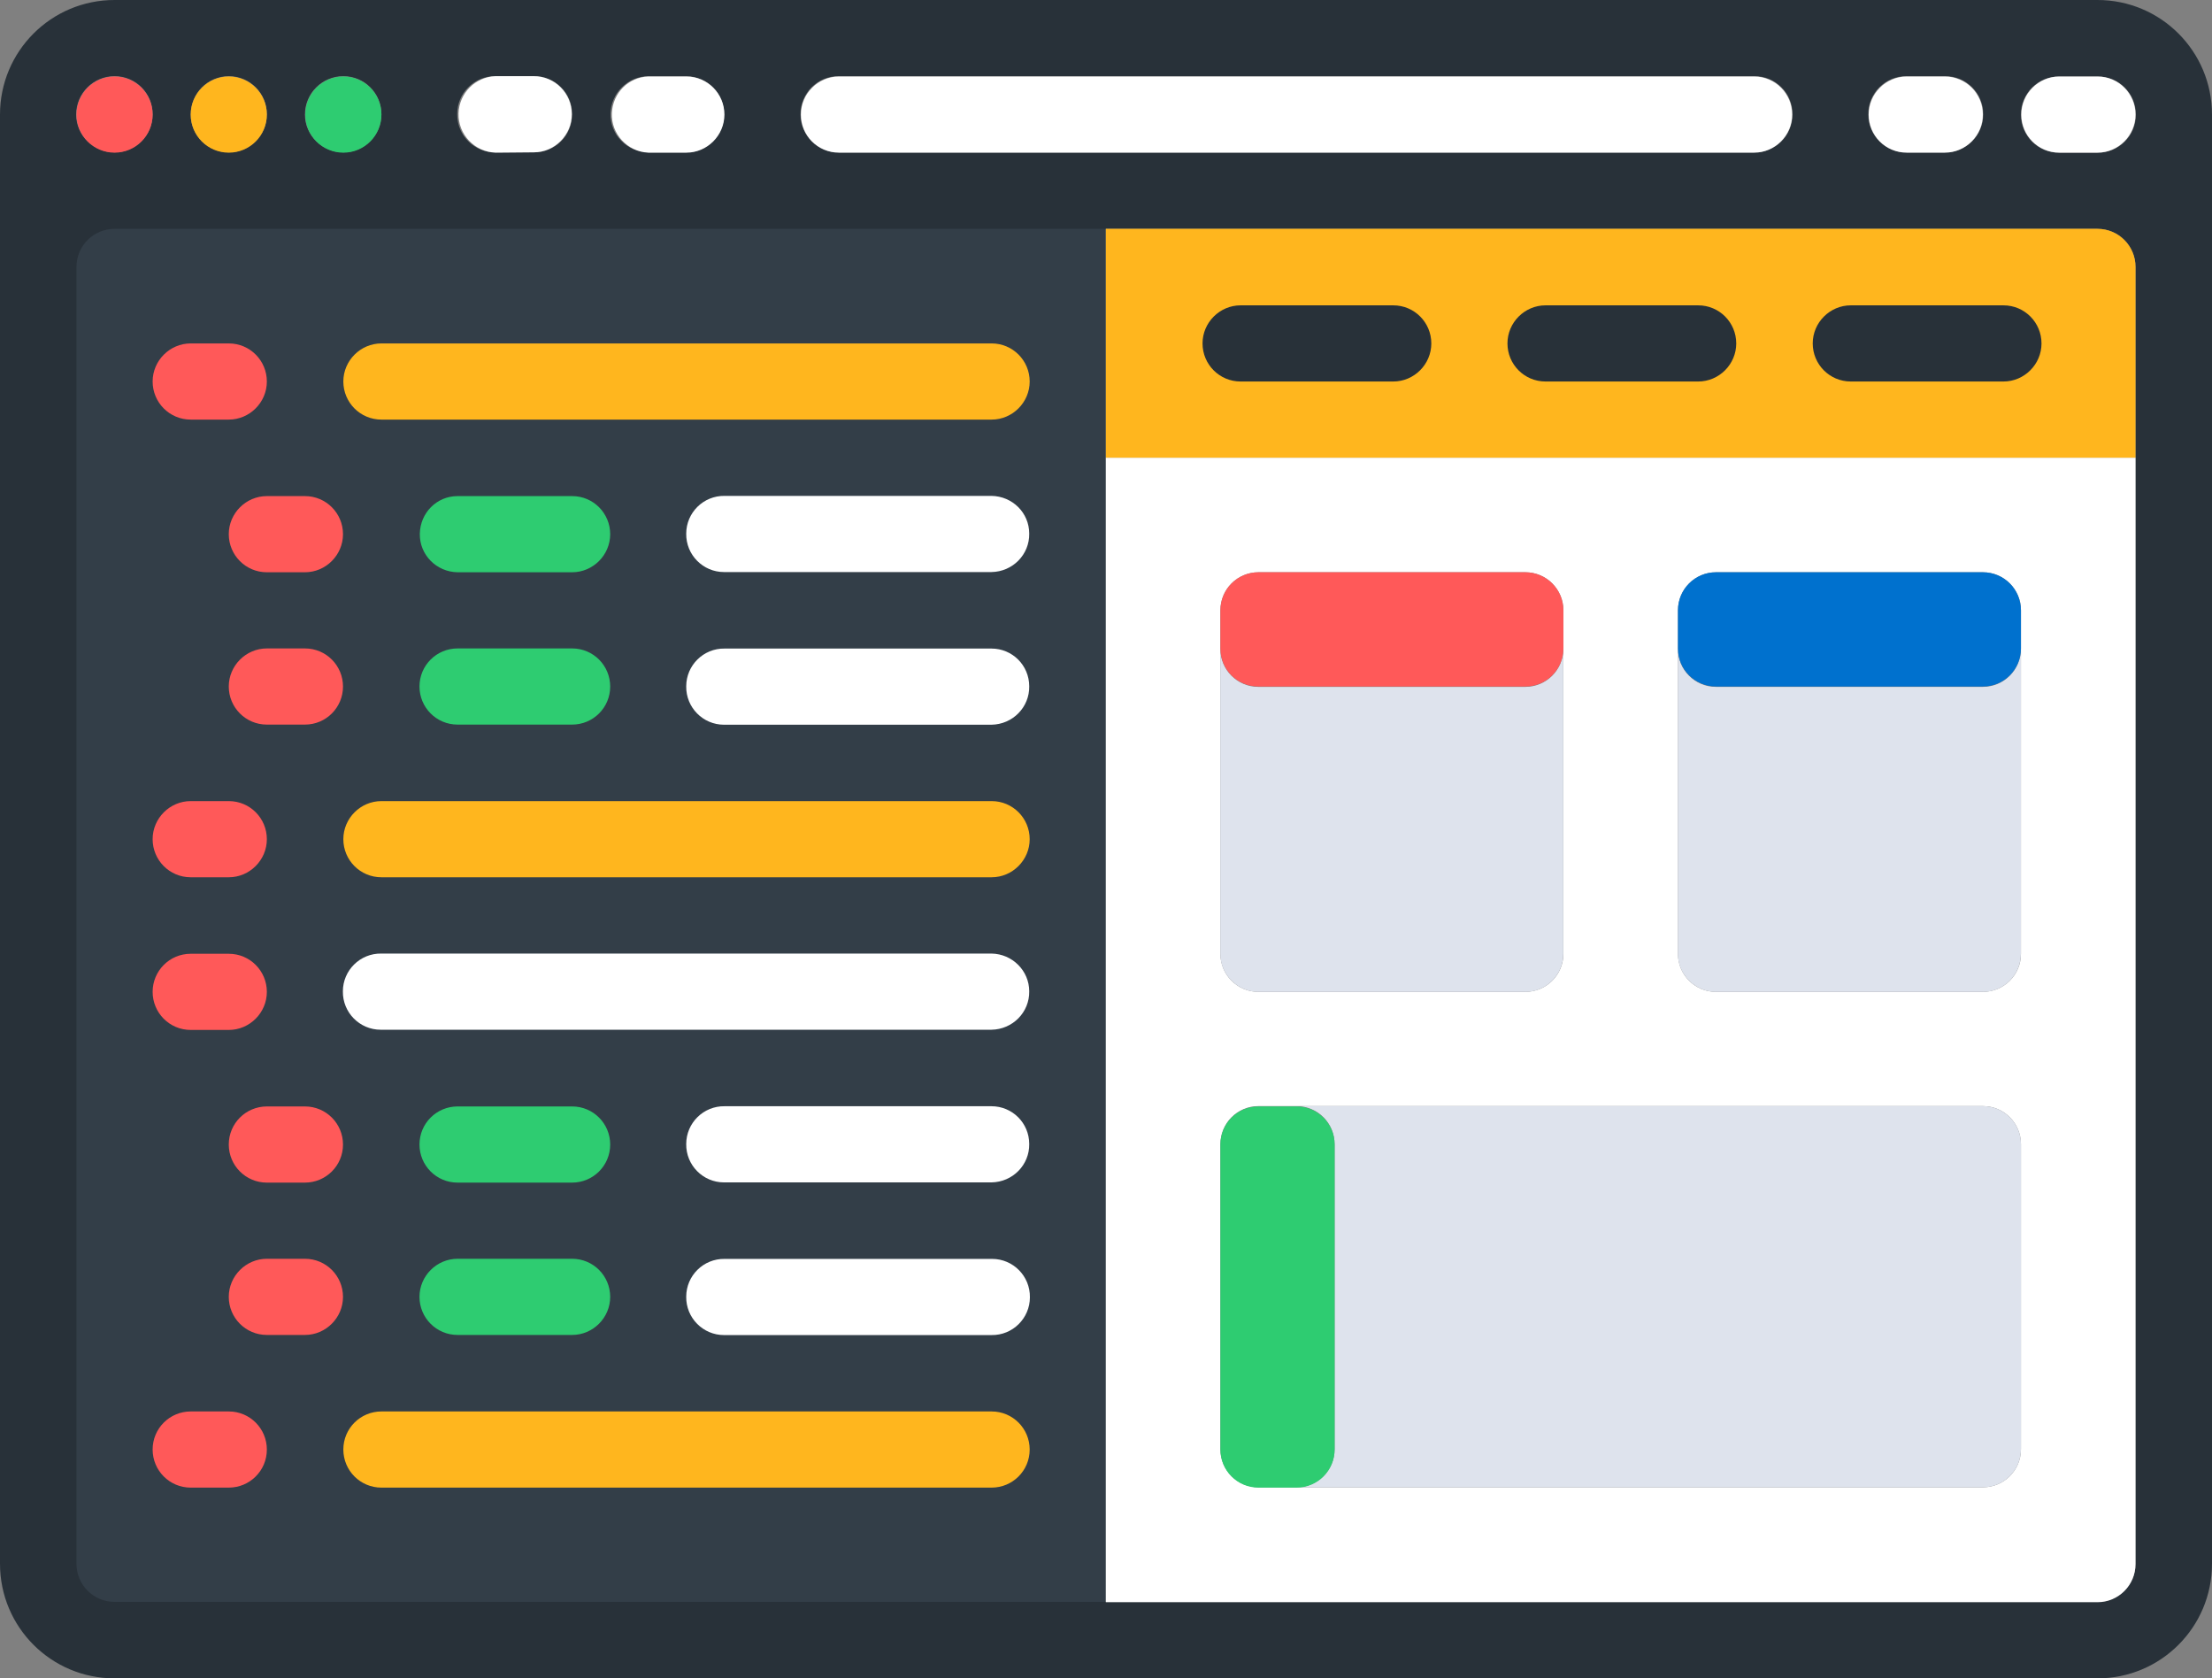 <?xml version="1.0" encoding="utf-8"?>
<!-- Generator: Adobe Illustrator 22.0.1, SVG Export Plug-In . SVG Version: 6.00 Build 0)  -->
<svg version="1.1" id="Group_2938" xmlns="http://www.w3.org/2000/svg" xmlns:xlink="http://www.w3.org/1999/xlink" x="0px" y="0px"
	 viewBox="0 0 656.5 498" style="enable-background:new 0 0 656.5 498;" xml:space="preserve">
<rect x="0" y="0" width="656.5" height="498" fill="#808080" stroke="none"/>
<style type="text/css">
	.st0{fill:#333E48;}
	.st1{fill:#283139;}
	.st2{fill:#FFFFFF;}
	.st3{fill:#FF5959;}
	.st4{fill:#FFB61E;}
	.st5{fill:#2ECC71;}
	.st6{fill:#DEE3ED;}
	.st7{fill:#0071CE;}
</style>
<g>
	<path id="Path_7633" class="st0" d="M328.2,62.4H26c-6.4,0-11.6,5.2-11.6,11.6v395.2c0,6.4,5.2,11.6,11.6,11.6l0,0h302.2V62.4
		L328.2,62.4z"/>
	<path id="Path_7616" class="st1" d="M622.5,0H34C15.2,0,0,15.2,0,34l0,0v430c0,18.8,15.2,34,34,34l0,0h588.5c18.8,0,34-15.2,34-34
		l0,0V34C656.5,15.2,641.3,0,622.5,0L622.5,0z M565.9,22.6h11.3c6.3-0.1,11.4,5,11.4,11.2c0.1,6.3-5,11.4-11.2,11.4
		c-0.1,0-0.1,0-0.2,0h-11.3c-6.3,0.1-11.4-5-11.4-11.2c-0.1-6.3,5-11.4,11.2-11.4C565.8,22.6,565.8,22.6,565.9,22.6z M249,22.6
		h271.6c6.3-0.1,11.4,5,11.4,11.2c0.1,6.3-5,11.4-11.2,11.4c-0.1,0-0.1,0-0.2,0H249c-6.3,0.1-11.4-5-11.4-11.2
		c-0.1-6.3,5-11.4,11.2-11.4C248.9,22.6,248.9,22.6,249,22.6z M192.4,22.6h11.3c6.3,0.1,11.3,5.2,11.2,11.4s-5,11.2-11.2,11.2h-11.3
		c-6.3-0.1-11.3-5.2-11.2-11.4C181.3,27.7,186.2,22.7,192.4,22.6z M147.1,22.6h11.3c6.3-0.1,11.4,5,11.4,11.2
		c0.1,6.3-5,11.4-11.2,11.4c-0.1,0-0.1,0-0.2,0h-11.3c-6.3,0.1-11.4-5-11.4-11.2c-0.1-6.3,5-11.4,11.2-11.4
		C147,22.6,147.1,22.6,147.1,22.6z M101.9,22.6c6.3,0,11.3,5.1,11.3,11.3s-5.1,11.3-11.3,11.3s-11.4-5-11.4-11.2l0,0
		C90.5,27.7,95.6,22.6,101.9,22.6z M67.9,22.6c6.3,0,11.3,5.1,11.3,11.3c0,6.3-5.1,11.3-11.3,11.3s-11.3-5-11.3-11.2l0,0
		C56.6,27.7,61.7,22.6,67.9,22.6L67.9,22.6z M34,22.6c6.3,0,11.3,5.1,11.3,11.3c0,6.3-5.1,11.3-11.3,11.3s-11.4-5-11.4-11.2l0,0
		C22.6,27.7,27.7,22.6,34,22.6L34,22.6z M633.8,135.8V464c0,6.3-5.1,11.3-11.3,11.3H34c-6.3,0-11.3-5.1-11.3-11.3V79.2
		c0-6.3,5.1-11.3,11.3-11.3h588.5c6.3,0,11.3,5.1,11.3,11.3V135.8z M622.5,45.3h-11.3c-6.3,0.1-11.4-5-11.4-11.2
		c-0.1-6.3,5-11.4,11.2-11.4c0.1,0,0.1,0,0.2,0h11.3c6.3-0.1,11.4,5,11.4,11.2c0.1,6.3-5,11.4-11.2,11.4
		C622.6,45.3,622.6,45.3,622.5,45.3z"/>
	<path id="Path_7617" class="st2" d="M328.2,475.4h294.3c6.3,0,11.3-5.1,11.3-11.3V135.8H328.2V475.4z M498,192.4v-11.3
		c0-6.3,5.1-11.3,11.3-11.3h79.2c6.3,0,11.3,5.1,11.3,11.3V283c0,6.3-5.1,11.3-11.3,11.3h-79.2c-6.3,0-11.3-5.1-11.3-11.3V192.4z
		 M362.2,192.4v-11.3c0-6.3,5.1-11.3,11.3-11.3h79.2c6.3,0,11.3,5.1,11.3,11.3V283c0,6.3-5.1,11.3-11.3,11.3h-79.2
		c-6.3,0-11.3-5.1-11.3-11.3V192.4L362.2,192.4z M373.5,328.2h215c6.3,0,11.3,5.1,11.3,11.3V430c0,6.3-5.1,11.3-11.3,11.3h-215
		c-6.3,0-11.3-5.1-11.3-11.3v-90.5C362.2,333.3,367.2,328.2,373.5,328.2z"/>
	<circle id="Ellipse_319" class="st3" cx="34" cy="34" r="11.3"/>
	<circle id="Ellipse_320" class="st4" cx="67.9" cy="34" r="11.3"/>
	<circle id="Ellipse_321" class="st5" cx="101.9" cy="34" r="11.3"/>
	<path id="Union_21" class="st2" d="M611.2,45.3c-6.3,0-11.3-5.1-11.3-11.3s5.1-11.3,11.3-11.3l0,0h11.3c6.3,0,11.3,5.1,11.3,11.3
		s-5.1,11.3-11.3,11.3H611.2z M565.9,45.3c-6.3,0-11.3-5.1-11.3-11.3s5.1-11.3,11.3-11.3l0,0h11.3c6.3,0,11.3,5.1,11.3,11.3
		s-5.1,11.3-11.3,11.3H565.9z M249,45.3c-6.3,0-11.3-5.1-11.3-11.3s5.1-11.3,11.3-11.3l0,0h271.6c6.3,0,11.3,5.1,11.3,11.3
		s-5.1,11.3-11.3,11.3H249z M192.4,45.3c-6.2-0.3-11.1-5.6-10.8-11.8c0.3-5.9,4.9-10.6,10.8-10.8h11.3c6.3,0,11.3,5.1,11.3,11.3
		s-5.1,11.3-11.3,11.3H192.4z M147.1,45.3c-6.2-0.2-11.2-5.4-11-11.7c0.2-6,5-10.8,11-11h11.3c6.3,0,11.3,5.1,11.3,11.3
		s-5.1,11.3-11.3,11.3L147.1,45.3z"/>
	<path id="Path_7623" class="st4" d="M622.5,67.9H328.2v67.9h305.6V79.2C633.8,73,628.8,67.9,622.5,67.9L622.5,67.9z"/>
	<path id="Union_17" class="st1" d="M549.3,113.2c-6.3,0-11.3-5.1-11.3-11.3s5.1-11.3,11.3-11.3h45.3c6.3,0,11.3,5.1,11.3,11.3
		s-5.1,11.3-11.3,11.3H549.3z M458.7,113.2c-6.3,0-11.3-5.1-11.3-11.3s5.1-11.3,11.3-11.3l0,0H504c6.3,0,11.3,5.1,11.3,11.3
		s-5.1,11.3-11.3,11.3H458.7z M368.2,113.2c-6.3,0-11.3-5.1-11.3-11.3s5.1-11.3,11.3-11.3h45.3c6.3,0,11.3,5.1,11.3,11.3
		s-5.1,11.3-11.3,11.3H368.2z"/>
	<g id="Group_2935" transform="translate(-3867.819 2064.408)">
		<path id="Path_7627" class="st6" d="M4241.3-1770.1h79.2c6.3,0,11.3-5.1,11.3-11.3v-90.5c0,6.3-5.1,11.3-11.3,11.3h-79.2
			c-6.3,0-11.3-5.1-11.3-11.3v90.5C4230-1775.2,4235.1-1770.1,4241.3-1770.1z"/>
		<path id="Path_7628" class="st6" d="M4377.1-1770.1h79.2c6.3,0,11.3-5.1,11.3-11.3v-90.5c0,6.3-5.1,11.3-11.3,11.3h-79.2
			c-6.3,0-11.3-5.1-11.3-11.3v90.5C4365.8-1775.2,4370.9-1770.1,4377.1-1770.1z"/>
	</g>
	<path id="Path_7629" class="st3" d="M373.5,203.7h79.2c6.3,0,11.3-5.1,11.3-11.3v-11.3c0-6.3-5.1-11.3-11.3-11.3h-79.2
		c-6.3,0-11.3,5.1-11.3,11.3v11.3C362.2,198.7,367.2,203.7,373.5,203.7z"/>
	<path id="Path_7630" class="st7" d="M509.3,203.7h79.2c6.3,0,11.3-5.1,11.3-11.3v-11.3c0-6.3-5.1-11.3-11.3-11.3h-79.2
		c-6.3,0-11.3,5.1-11.3,11.3v11.3C498,198.7,503.1,203.7,509.3,203.7z"/>
	<path id="Path_7631" class="st6" d="M396.1,339.5V430c0,6.3-5.1,11.3-11.3,11.3h203.7c6.3,0,11.3-5.1,11.3-11.3v-90.5
		c0-6.3-5.1-11.3-11.3-11.3H384.8C391.1,328.2,396.1,333.3,396.1,339.5z"/>
	<path id="Path_7632" class="st5" d="M373.5,441.4h11.3c6.3,0,11.3-5.1,11.3-11.3v-90.5c0-6.3-5.1-11.3-11.3-11.3h-11.3
		c-6.3,0-11.3,5.1-11.3,11.3v90.5C362.2,436.3,367.2,441.4,373.5,441.4z"/>
	<path id="Union_18" class="st4" d="M113.2,441.4c-6.3,0-11.3-5.1-11.3-11.3c0-6.3,5.1-11.3,11.3-11.3h181.1
		c6.3,0,11.3,5.1,11.3,11.3c0,6.3-5.1,11.3-11.3,11.3H113.2z M113.2,260.3c-6.3,0-11.3-5.1-11.3-11.3s5.1-11.3,11.3-11.3h181.1
		c6.3,0,11.3,5.1,11.3,11.3s-5.1,11.3-11.3,11.3H113.2z M113.2,124.5c-6.3,0-11.3-5.1-11.3-11.3s5.1-11.3,11.3-11.3h181.1
		c6.3,0,11.3,5.1,11.3,11.3s-5.1,11.3-11.3,11.3H113.2z"/>
	<path id="Union_20" class="st5" d="M135.8,396.1c-6.3,0-11.3-5.1-11.3-11.3s5.1-11.3,11.3-11.3h34c6.3,0,11.3,5.1,11.3,11.3
		s-5.1,11.3-11.3,11.3H135.8z M135.8,350.9c-6.3,0-11.3-5.1-11.3-11.3c0-6.3,5.1-11.3,11.3-11.3h34c6.3,0,11.3,5.1,11.3,11.3
		c0,6.3-5.1,11.3-11.3,11.3H135.8z M135.8,215c-6.3,0-11.3-5.1-11.3-11.3c0-6.3,5.1-11.3,11.3-11.3h34c6.3,0,11.3,5.1,11.3,11.3
		c0,6.3-5.1,11.3-11.3,11.3H135.8z M135.8,169.8c-6.3-0.1-11.3-5.2-11.2-11.4c0.1-6.2,5-11.2,11.2-11.2h34c6.3,0,11.3,5.1,11.3,11.3
		s-5.1,11.3-11.3,11.3L135.8,169.8z"/>
	<g id="Group_2937" transform="translate(-4128.137 2019.137)">
		<path id="Path_7638" class="st2" d="M4422.4-1736.2h-181.1c-6.3-0.1-11.4,5-11.4,11.2c-0.1,6.3,5,11.4,11.2,11.4
			c0.1,0,0.1,0,0.2,0h181.1c6.3-0.1,11.3-5.2,11.2-11.4C4433.6-1731.1,4428.6-1736.1,4422.4-1736.2z"/>
		<path id="Path_7639" class="st2" d="M4422.4-1872h-79.2c-6.3-0.1-11.4,5-11.4,11.2c-0.1,6.3,5,11.4,11.2,11.4c0.1,0,0.1,0,0.2,0
			h79.2c6.3-0.1,11.3-5.2,11.2-11.4C4433.6-1867,4428.6-1871.9,4422.4-1872L4422.4-1872z"/>
		<path id="Path_7640" class="st2" d="M4422.4-1826.7h-79.2c-6.3-0.1-11.4,5-11.4,11.2c-0.1,6.3,5,11.4,11.2,11.4c0.1,0,0.1,0,0.2,0
			h79.2c6.3-0.1,11.3-5.2,11.2-11.4C4433.6-1821.7,4428.6-1826.7,4422.4-1826.7L4422.4-1826.7z"/>
		<path id="Path_7641" class="st2" d="M4422.4-1690.9h-79.2c-6.3-0.1-11.4,5-11.4,11.2c-0.1,6.3,5,11.4,11.2,11.4c0.1,0,0.1,0,0.2,0
			h79.2c6.3-0.1,11.3-5.2,11.2-11.4C4433.6-1685.9,4428.6-1690.9,4422.4-1690.9L4422.4-1690.9z"/>
		<path id="Path_7642" class="st2" d="M4422.4-1645.6h-79.2c-6.3-0.1-11.4,5-11.4,11.2c-0.1,6.3,5,11.4,11.2,11.4c0.1,0,0.1,0,0.2,0
			h79.2c6.3,0.1,11.4-5,11.4-11.2c0.1-6.3-5-11.4-11.2-11.4C4422.6-1645.6,4422.5-1645.6,4422.4-1645.6L4422.4-1645.6z"/>
	</g>
	<path id="Union_19" class="st3" d="M56.6,441.4c-6.3,0-11.3-5.1-11.3-11.3c0-6.3,5.1-11.3,11.3-11.3h11.3c6.3,0,11.3,5.1,11.3,11.3
		c0,6.3-5.1,11.3-11.3,11.3H56.6z M79.2,396.1c-6.3,0-11.3-5.1-11.3-11.3s5.1-11.3,11.3-11.3l0,0h11.3c6.3,0,11.3,5.1,11.3,11.3
		s-5.1,11.3-11.3,11.3H79.2z M79.2,350.9c-6.3,0-11.3-5.1-11.3-11.3c0-6.3,5.1-11.3,11.3-11.3l0,0h11.3c6.3,0,11.3,5.1,11.3,11.3
		c0,6.3-5.1,11.3-11.3,11.3H79.2z M56.6,305.6c-6.3,0-11.3-5.1-11.3-11.3s5-11.3,11.3-11.3h11.3c6.3,0,11.3,5.1,11.3,11.3
		s-5.1,11.3-11.3,11.3L56.6,305.6L56.6,305.6z M56.6,260.3c-6.3,0-11.3-5.1-11.3-11.3s5.1-11.3,11.3-11.3h11.3
		c6.3,0,11.3,5.1,11.3,11.3s-5.1,11.3-11.3,11.3H56.6z M79.2,215c-6.3,0-11.3-5.1-11.3-11.3s5.1-11.3,11.3-11.3l0,0h11.3
		c6.3,0,11.3,5.1,11.3,11.3s-5,11.3-11.3,11.3H79.2z M79.2,169.8c-6.3,0-11.3-5.1-11.3-11.3s5.1-11.3,11.3-11.3l0,0h11.3
		c6.3,0,11.3,5.1,11.3,11.3s-5.1,11.3-11.3,11.3H79.2z M56.6,124.5c-6.3,0-11.3-5.1-11.3-11.3s5.1-11.3,11.3-11.3h11.3
		c6.3,0,11.3,5.1,11.3,11.3s-5.1,11.3-11.3,11.3H56.6z"/>
</g>
</svg>
